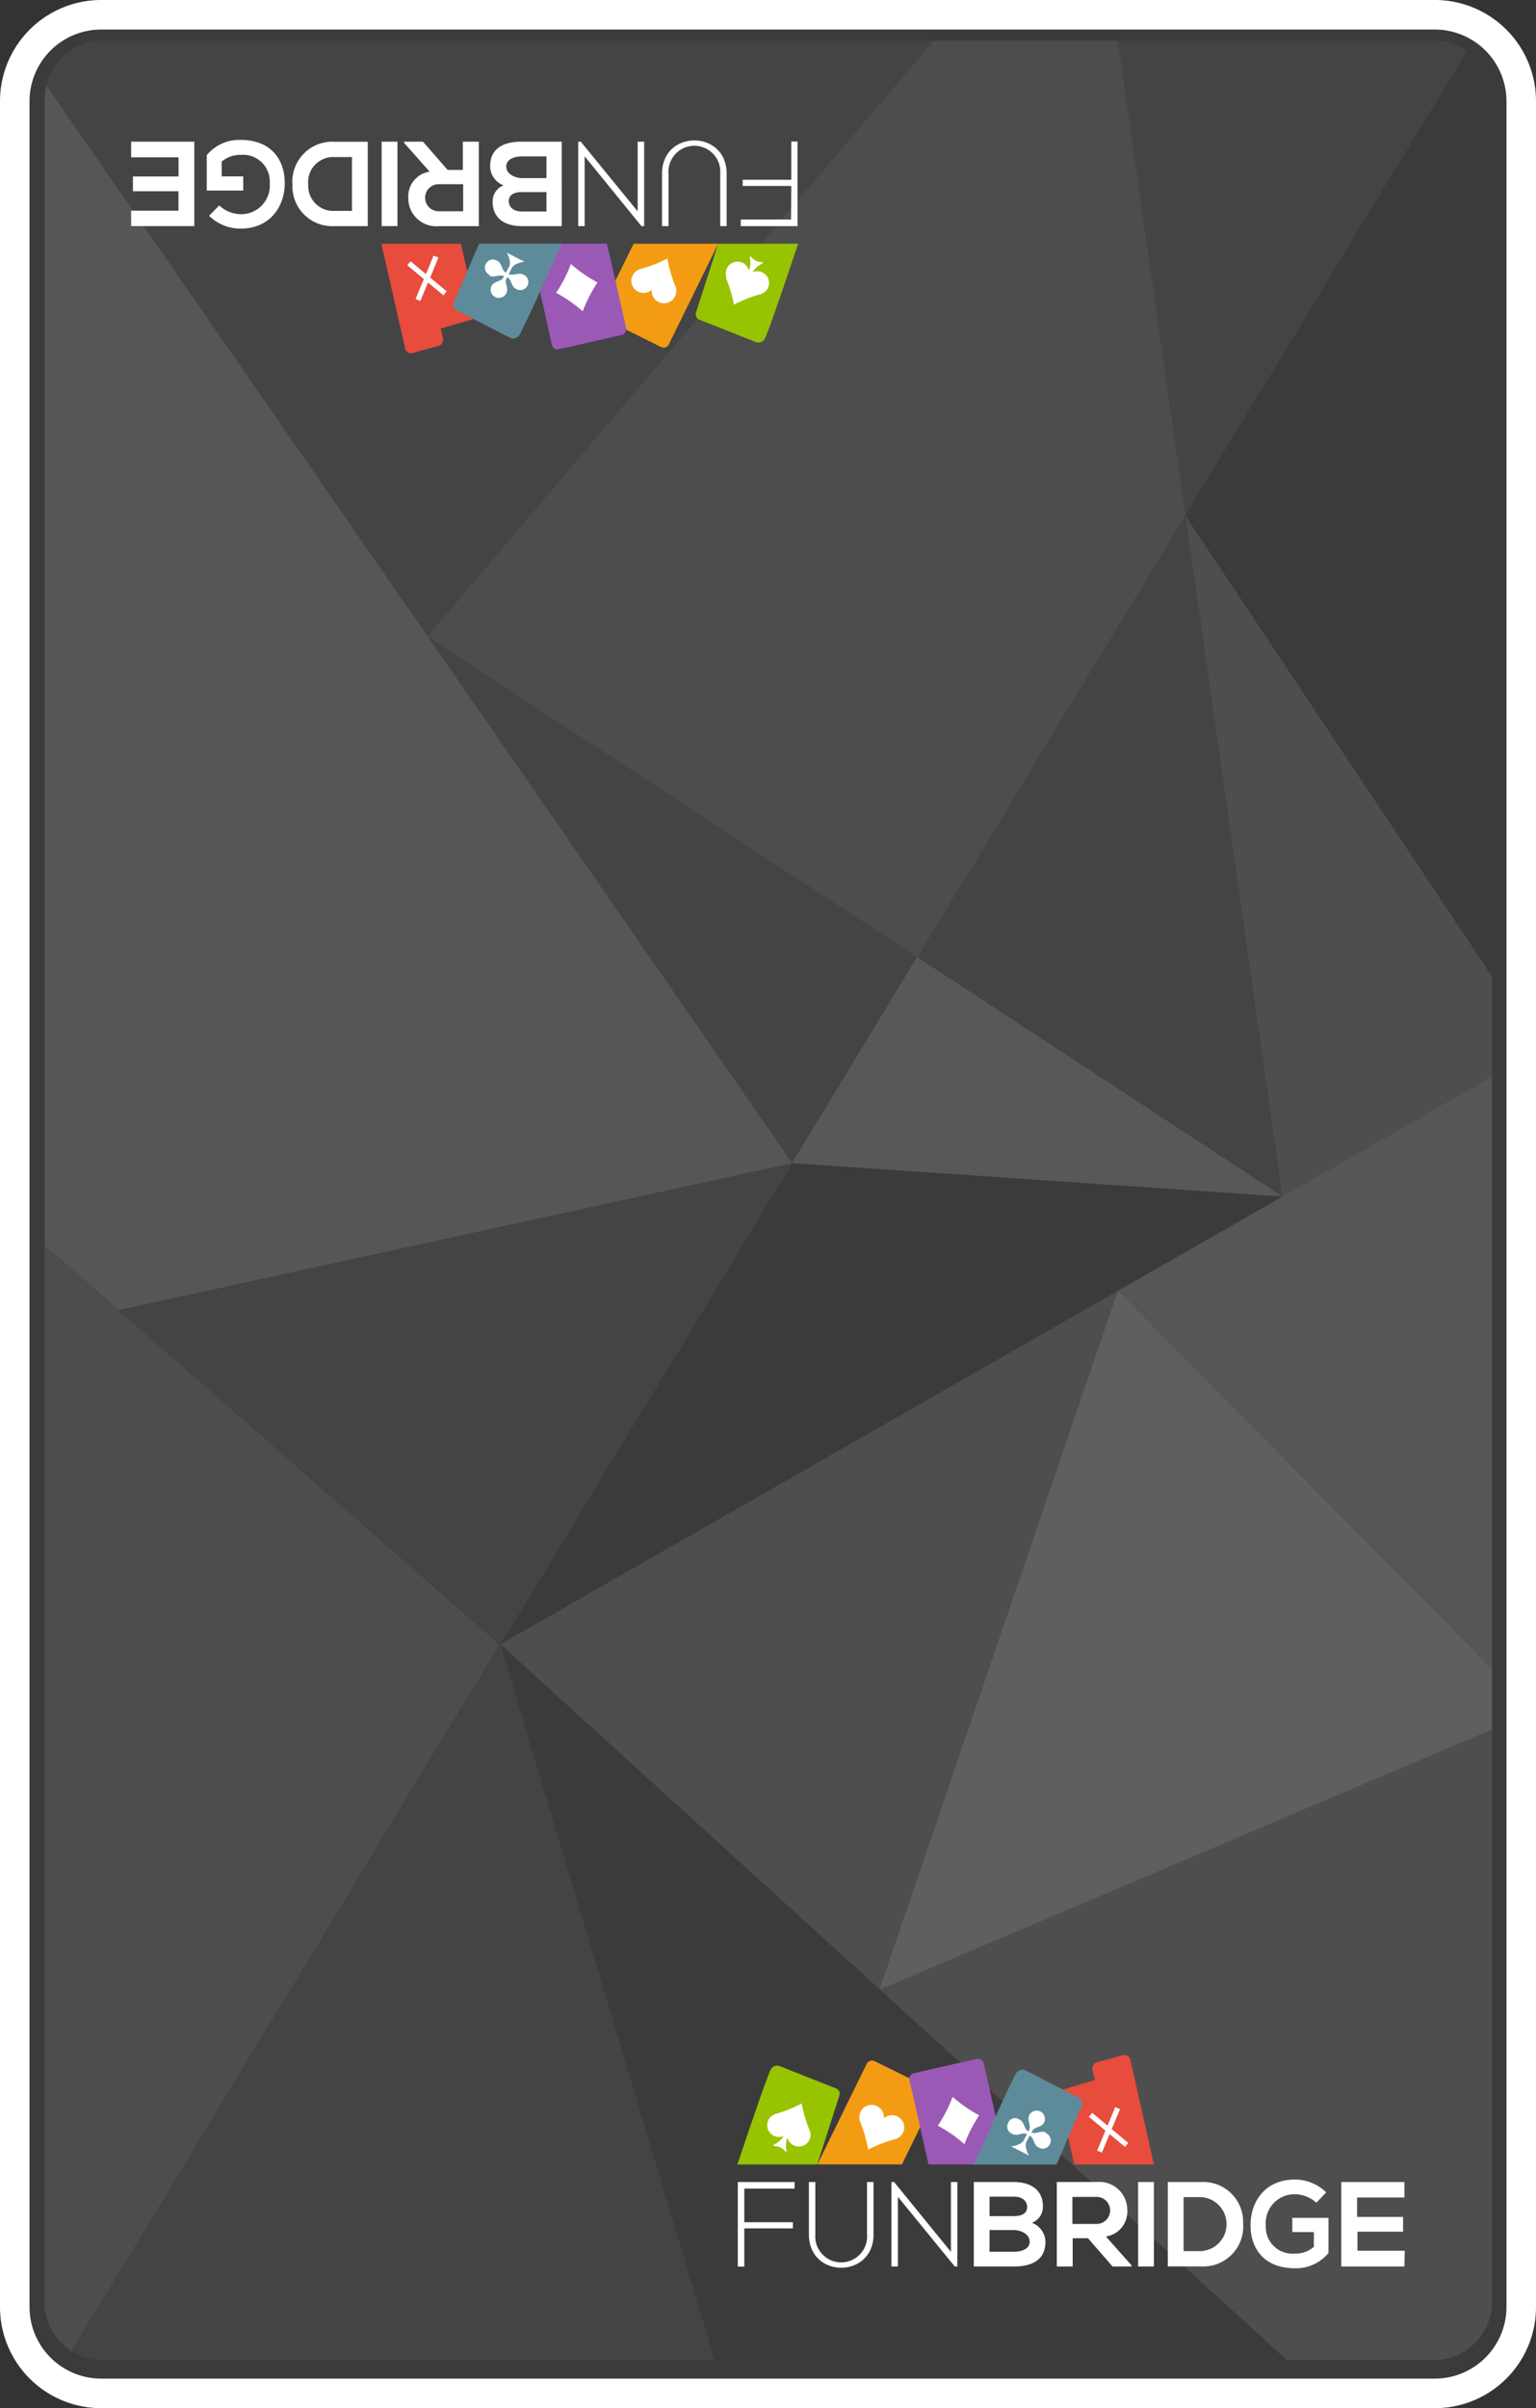 <svg xmlns="http://www.w3.org/2000/svg" viewBox="0 0 208 326"><rect x="0" y="0" width="208" height="326" fill="#333333" stroke="none"/><defs><style>.cls-1{fill:#3b3b3c;}.cls-2,.cls-4,.cls-5,.cls-6{fill:#fff;}.cls-3{fill:none;}.cls-4{opacity:0.05;}.cls-5{opacity:0.1;}.cls-6{opacity:0.15;}.cls-7{fill:#e74c3c;}.cls-8{fill:#98c301;}.cls-9{fill:#f39c13;}.cls-10{fill:#9b59b6;}.cls-11{fill:#5e8b99;}</style></defs><title>funbridge2-back</title><g id="Calque_2" data-name="Calque 2"><g id="CARTES"><path class="cls-1" d="M13.59,324A11.71,11.71,0,0,1,2,312.2V13.81A11.72,11.72,0,0,1,13.59,2H194.41A11.72,11.72,0,0,1,206,13.81V312.2A11.71,11.71,0,0,1,194.41,324Z"/><path class="cls-2" d="M194.41,4A9.71,9.71,0,0,1,204,13.81V312.2a9.71,9.71,0,0,1-9.59,9.8H13.59A9.71,9.71,0,0,1,4,312.2V13.81A9.71,9.71,0,0,1,13.59,4H194.41m0-4H13.59A13.71,13.71,0,0,0,0,13.81V312.2A13.7,13.7,0,0,0,13.59,326H194.41A13.69,13.69,0,0,0,208,312.2V13.81A13.7,13.7,0,0,0,194.41,0Z"/><path class="cls-1" d="M13.59,319.65a7.41,7.41,0,0,1-7.35-7.45V13.81a7.42,7.42,0,0,1,7.35-7.46H194.41a7.42,7.42,0,0,1,7.35,7.46V312.2a7.41,7.41,0,0,1-7.35,7.45Z"/><polygon class="cls-3" points="107.31 157.46 67.81 222.57 202.05 145.74 202.05 145.74 173.68 161.98 107.31 157.46"/><polygon class="cls-3" points="119.15 269.33 119.1 269.35 119.12 269.3 67.79 222.61 67.78 222.62 96.77 319.5 174.3 319.5 119.15 269.33"/><path class="cls-3" d="M160.54,69.85l41.51,62.36V13.31a8.05,8.05,0,0,0-3.4-6.42L160.52,69.74Z"/><polygon class="cls-3" points="124.22 129.58 173.68 161.98 124.22 129.58 124.22 129.58"/><polygon class="cls-4" points="67.78 222.62 67.79 222.61 67.77 222.59 67.78 222.62"/><path class="cls-4" d="M124.19,129.56l0,0h0L57.9,86.15,126.43,5.5H13.64a7.9,7.9,0,0,0-7.37,6.07l101,145.89Z"/><polygon class="cls-4" points="16.02 177.34 67.77 222.59 67.81 222.57 107.31 157.46 107.27 157.46 16.02 177.34"/><path class="cls-4" d="M151.36,5.5l9.16,64.24L198.65,6.89a7.23,7.23,0,0,0-4.19-1.39Z"/><path class="cls-4" d="M9.74,318.3a7.17,7.17,0,0,0,3.9,1.2H96.77l-29-96.88Z"/><path class="cls-4" d="M16,177.34h0l-10-8.72V311.7a8,8,0,0,0,3.69,6.6l58-95.68v0Z"/><path class="cls-4" d="M16,177.34h0l-10-8.72V311.7a8,8,0,0,0,3.69,6.6l58-95.68v0Z"/><polygon class="cls-5" points="67.79 222.61 119.12 269.3 151.38 174.75 202.05 145.74 202.05 145.74 67.81 222.57 67.79 222.61"/><path class="cls-5" d="M202.05,311.7V234.11l-82.9,35.22L174.3,319.5h20.16A7.93,7.93,0,0,0,202.05,311.7Z"/><polygon class="cls-5" points="202.05 225.99 151.38 174.75 202.05 225.99 202.05 225.99"/><polygon class="cls-4" points="67.77 222.59 67.79 222.61 67.81 222.57 67.77 222.59"/><polygon class="cls-5" points="67.77 222.59 67.79 222.61 67.81 222.57 67.77 222.59"/><path class="cls-4" d="M107.27,157.46,6.27,11.57a7.28,7.28,0,0,0-.22,1.74V168.62l10,8.72Z"/><path class="cls-5" d="M107.27,157.46,6.27,11.57a7.28,7.28,0,0,0-.22,1.74V168.62l10,8.72Z"/><polygon class="cls-4" points="16.02 177.34 16.02 177.34 6.05 168.62 6.05 168.62 16.02 177.34"/><polygon class="cls-4" points="16.02 177.34 16.02 177.34 6.05 168.62 6.05 168.62 16.02 177.34"/><polygon class="cls-5" points="16.02 177.34 16.02 177.34 6.05 168.62 6.05 168.62 16.02 177.34"/><polygon class="cls-4" points="173.68 161.98 160.54 69.85 160.54 69.85 160.52 69.74 124.22 129.58 173.68 161.98"/><polygon class="cls-4" points="124.22 129.58 160.52 69.74 151.36 5.5 126.43 5.5 57.9 86.15 124.22 129.58"/><polygon class="cls-4" points="124.22 129.58 160.52 69.74 151.36 5.5 126.43 5.5 57.9 86.15 124.22 129.58"/><polygon class="cls-6" points="107.31 157.46 173.68 161.98 124.22 129.58 107.31 157.46"/><polygon class="cls-4" points="124.19 129.56 107.27 157.46 107.31 157.46 124.22 129.58 124.19 129.56"/><polygon class="cls-6" points="124.19 129.56 107.27 157.46 107.31 157.46 124.22 129.58 124.19 129.56"/><polygon class="cls-5" points="173.68 161.98 202.05 145.74 202.05 132.21 160.54 69.85 173.68 161.98"/><polygon class="cls-4" points="173.68 161.98 160.54 69.85 160.54 69.85 173.68 161.98"/><polygon class="cls-5" points="173.68 161.98 160.54 69.85 160.54 69.85 173.68 161.98"/><polygon class="cls-5" points="119.1 269.35 119.15 269.33 119.12 269.3 119.1 269.35"/><polygon class="cls-5" points="202.05 225.99 151.38 174.75 119.12 269.3 119.15 269.33 202.05 234.11 202.05 225.99"/><polygon class="cls-5" points="202.05 225.99 151.38 174.75 119.12 269.3 119.15 269.33 202.05 234.11 202.05 225.99"/><polygon class="cls-5" points="202.05 145.74 151.38 174.75 202.05 225.99 202.05 145.74"/><polygon class="cls-4" points="202.05 145.74 151.38 174.75 202.05 225.99 202.05 145.74"/><path class="cls-7" d="M153.08,278.86a.79.79,0,0,0-1-.65l-3.65,1a.92.92,0,0,0-.48,1.05l.3,1.32L144,282.85a.87.87,0,0,0-.59.92.39.39,0,0,0,0,.15l2.07,9.09h10.78Z"/><path class="cls-2" d="M100.79,300.83h6.58v.83h-6.58v5.18h-.88V295.39h7.69v.89h-6.81Z"/><path class="cls-2" d="M118.29,295.39v7.1c0,6-8.75,6-8.75,0v-7.1h.87v7.1a3.51,3.51,0,1,0,7,0v-7.1Z"/><path class="cls-2" d="M121.08,295.39l7.69,9.45v-9.45h.87v11.43h-.35l-7.7-9.43v9.43h-.88V295.39Z"/><path class="cls-2" d="M141.23,298.71a2.32,2.32,0,0,1-1.49,2.2,2.79,2.79,0,0,1,1.83,2.55c0,2.54-1.91,3.36-4.28,3.36h-5.42V295.39h5.42C139.54,295.39,141.23,296.41,141.23,298.71ZM134,300h3.29c1.36,0,1.8-.57,1.8-1.22s-.43-1.41-1.8-1.41H134Zm0,4.83h3.29c.88,0,2.14-.29,2.14-1.37s-1.26-1.57-2.14-1.57H134Z"/><path class="cls-2" d="M153.22,306.82h-2.56L147.33,303h-2.07v3.82h-2.15V295.38h5.43a3.79,3.79,0,0,1,4.11,3.79,3.39,3.39,0,0,1-2.89,3.59l3.46,3.9Zm-8-9.42v3.66h3.28a1.83,1.83,0,1,0,0-3.66Z"/><path class="cls-2" d="M154.12,306.82V295.39h2.14v11.43Z"/><path class="cls-2" d="M168.34,301a5.41,5.41,0,0,1-5.71,5.81h-4.49V295.39h4.49A5.4,5.4,0,0,1,168.34,301Zm-8.06,3.74h2.35a3.66,3.66,0,0,0,0-7.31h-2.35Z"/><path class="cls-2" d="M178.25,298.19a4.37,4.37,0,0,0-2.91-1.15,3.9,3.9,0,0,0-3.93,4.21,3.61,3.61,0,0,0,3.93,3.82,3.77,3.77,0,0,0,2.58-.91v-2H175v-1.92h4.9V305a5.71,5.71,0,0,1-4.56,2.06c-4.29,0-6-2.82-6-5.83,0-3.21,2-6.18,6-6.18a6.08,6.08,0,0,1,4.25,1.74Z"/><path class="cls-2" d="M190.18,306.82h-8.55V295.39h8.55v2.09h-6.41v2.63H190v2h-6.18v2.58h6.41Z"/><path class="cls-8" d="M113.17,282.7l-7.7-3.05a1,1,0,0,0-1,.36c-.29,0-4.61,13-4.61,13h10.81l3-9.33A.77.77,0,0,0,113.17,282.7Z"/><path class="cls-9" d="M124,281.8c0-.08-.85-.37-.84-.45L118.38,279a.79.79,0,0,0-1,.36L110.69,293h11.45l2.47-5.05Z"/><path class="cls-10" d="M133.21,279.31a.79.79,0,0,0-.94-.59l-8.52,1.93a.77.77,0,0,0-.6.7.6.6,0,0,0,0,.23l1.45,6.38,1.14,5.05h6.14l.56-.16,2.53-5.73Z"/><path class="cls-2" d="M127,287.76a19.49,19.49,0,0,0,2-3.9,19.27,19.27,0,0,0,3.6,2.5,19.25,19.25,0,0,0-2,3.9A19,19,0,0,0,127,287.76Z"/><path class="cls-2" d="M109.66,288.44a17.66,17.66,0,0,1-1.1-3.69,17.68,17.68,0,0,1-3.57,1.43,1.62,1.62,0,0,0-.95.85,1.59,1.59,0,0,0,2.08,2.12,2.86,2.86,0,0,1-1.38,1.2l.06.17a2.25,2.25,0,0,1,.89.18,2.17,2.17,0,0,1,.68.58l.17-.06a2.87,2.87,0,0,1,.08-1.84,1.61,1.61,0,0,0,1.12,1.14,1.59,1.59,0,0,0,1.85-.81A1.61,1.61,0,0,0,109.66,288.44Z"/><path class="cls-2" d="M117.56,291a18.7,18.7,0,0,1,3.74-1.45,1.67,1.67,0,0,0,1-.88,1.65,1.65,0,0,0-.51-2,1.67,1.67,0,0,0-2.11.1,1.66,1.66,0,0,0-3.13-.92,1.65,1.65,0,0,0-.09,1.32A18.54,18.54,0,0,1,117.56,291Z"/><polygon class="cls-2" points="152.79 290.09 150.54 288.22 151.67 285.52 151.02 285.25 149.98 287.75 147.9 286.02 147.45 286.56 149.69 288.43 148.57 291.13 149.22 291.4 150.26 288.9 152.34 290.63 152.79 290.09"/><path class="cls-11" d="M146.52,285a.78.78,0,0,0-.4-1l-7.37-3.79a1,1,0,0,0-1,.26c-.29,0-5.87,12.55-5.87,12.55h11.2Z"/><path class="cls-2" d="M141.69,288.7c-.53-.27-1.1,0-1.51.05a1.16,1.16,0,0,1-.5-.08l0,0h0c.06-.11.1-.18.11-.21a1.12,1.12,0,0,1,.33-.32c.35-.21,1-.28,1.26-.8a1.11,1.11,0,1,0-2-1c-.27.52.05,1.08.07,1.49a1.22,1.22,0,0,1-.06.46,1.62,1.62,0,0,0-.14.25,1.16,1.16,0,0,1-.35-.35c-.23-.35-.3-1-.84-1.25a1,1,0,0,0-1.53.43,1.06,1.06,0,0,0,.54,1.5c.53.27,1.09,0,1.5-.05a1.09,1.09,0,0,1,.49.08l-.43.84c-.36.69-1.7.82-1.7.82l2.4,1.24s-.68-1.18-.33-1.87c.15-.28.31-.58.44-.84a1.11,1.11,0,0,1,.36.36c.22.34.3,1,.83,1.25a1.09,1.09,0,1,0,1-1.93Z"/><path class="cls-7" d="M54.86,47.14a.79.79,0,0,0,1,.65l3.65-1a.92.92,0,0,0,.48-1l-.3-1.32,4.26-1.23a.88.88,0,0,0,.6-.92.8.8,0,0,0,0-.15L62.41,33H51.64Z"/><path class="cls-2" d="M107.15,25.17h-6.58v-.83h6.58V19.16H108V30.61h-7.69v-.89h6.81Z"/><path class="cls-2" d="M89.65,30.61v-7.1c0-6,8.75-6,8.75,0v7.1h-.87v-7.1a3.51,3.51,0,1,0-7,0v7.1Z"/><path class="cls-2" d="M86.86,30.61l-7.69-9.45v9.45H78.3V19.18h.35l7.7,9.43V19.18h.88V30.61Z"/><path class="cls-2" d="M66.71,27.29a2.32,2.32,0,0,1,1.49-2.2,2.79,2.79,0,0,1-1.83-2.55c0-2.54,1.91-3.36,4.28-3.36h5.42V30.61H70.65C68.4,30.61,66.71,29.59,66.71,27.29ZM74,26h-3.3c-1.36,0-1.8.57-1.8,1.22s.43,1.41,1.8,1.41H74Zm0-4.83h-3.3c-.88,0-2.14.29-2.14,1.37s1.26,1.57,2.14,1.57H74Z"/><path class="cls-2" d="M54.72,19.18h2.56L60.61,23h2.07V19.18h2.16V30.62H59.4a3.79,3.79,0,0,1-4.11-3.79,3.39,3.39,0,0,1,2.89-3.59l-3.46-3.9Zm8,9.42V24.94H59.4a1.83,1.83,0,1,0,0,3.66Z"/><path class="cls-2" d="M53.82,19.18V30.61H51.68V19.18Z"/><path class="cls-2" d="M39.6,25a5.41,5.41,0,0,1,5.71-5.81H49.8V30.61H45.31A5.4,5.4,0,0,1,39.6,25Zm8.06-3.74H45.31A3.4,3.4,0,0,0,41.74,25a3.39,3.39,0,0,0,3.57,3.55h2.35Z"/><path class="cls-2" d="M29.69,27.81A4.37,4.37,0,0,0,32.6,29a3.89,3.89,0,0,0,3.93-4.21,3.61,3.61,0,0,0-3.93-3.82,3.79,3.79,0,0,0-2.58.91v2h2.92v1.92H28V21a5.71,5.71,0,0,1,4.56-2.06c4.29,0,6,2.82,6,5.83,0,3.21-2,6.18-6,6.18a6.08,6.08,0,0,1-4.25-1.74Z"/><path class="cls-2" d="M17.76,19.18h8.55V30.61H17.76V28.52h6.41V25.89H18v-2h6.18V21.3H17.76Z"/><path class="cls-8" d="M94.77,43.3l7.7,3.05a1,1,0,0,0,1-.36c.29,0,4.61-13,4.61-13H97.25l-3,9.33A.78.78,0,0,0,94.77,43.3Z"/><path class="cls-9" d="M84,44.2c0,.08.85.37.84.45L89.56,47a.78.78,0,0,0,1-.36L97.25,33H85.8l-2.46,5Z"/><path class="cls-10" d="M74.74,46.69a.77.77,0,0,0,.93.59l8.52-1.93a.77.77,0,0,0,.6-.7.6.6,0,0,0,0-.23L83.34,38l-1.15-5H76.05l-.56.16L73,38.88Z"/><path class="cls-2" d="M80.91,38.24a19.49,19.49,0,0,0-2,3.9,19.27,19.27,0,0,0-3.6-2.5,19.25,19.25,0,0,0,2-3.9A19.39,19.39,0,0,0,80.91,38.24Z"/><path class="cls-2" d="M98.28,37.56a17.66,17.66,0,0,1,1.1,3.69A17.68,17.68,0,0,1,103,39.82a1.62,1.62,0,0,0,1-.85,1.59,1.59,0,0,0-2.08-2.12,2.91,2.91,0,0,1,1.38-1.2l-.06-.17a2.18,2.18,0,0,1-.88-.18,2.14,2.14,0,0,1-.69-.58l-.17.06a2.87,2.87,0,0,1-.08,1.84,1.61,1.61,0,0,0-1.12-1.14,1.59,1.59,0,0,0-1.92,2.08Z"/><path class="cls-2" d="M90.38,35a18.7,18.7,0,0,1-3.74,1.45,1.67,1.67,0,0,0-1,.88,1.64,1.64,0,0,0,.52,2,1.66,1.66,0,0,0,2.1-.1,1.66,1.66,0,0,0,3.13.92,1.65,1.65,0,0,0,.09-1.32A18.54,18.54,0,0,1,90.38,35Z"/><polygon class="cls-2" points="55.15 35.91 57.4 37.78 56.27 40.48 56.92 40.75 57.96 38.25 60.05 39.98 60.49 39.44 58.25 37.57 59.37 34.87 58.72 34.6 57.68 37.1 55.6 35.37 55.15 35.91"/><path class="cls-11" d="M61.42,41a.77.77,0,0,0,.41,1l7.36,3.79a1,1,0,0,0,1-.26c.29,0,5.87-12.55,5.87-12.55H64.88Z"/><path class="cls-2" d="M66.25,37.3c.54.27,1.1,0,1.51,0a1.16,1.16,0,0,1,.5.08l0,0h0a1.65,1.65,0,0,1-.11.21,1,1,0,0,1-.33.32c-.35.21-1,.28-1.26.8a1.11,1.11,0,1,0,2,1c.27-.52,0-1.08-.07-1.49a1,1,0,0,1,.07-.46l.13-.25a1.16,1.16,0,0,1,.35.35c.23.35.31,1,.84,1.25a1.09,1.09,0,1,0,1-1.93c-.53-.27-1.09,0-1.5,0a1.11,1.11,0,0,1-.49-.08l.43-.84c.36-.69,1.7-.82,1.7-.82l-2.4-1.24s.68,1.18.33,1.87c-.15.28-.31.58-.44.84a1.22,1.22,0,0,1-.36-.36c-.22-.34-.3-1-.83-1.25a1.09,1.09,0,1,0-1,1.93Z"/></g></g></svg>